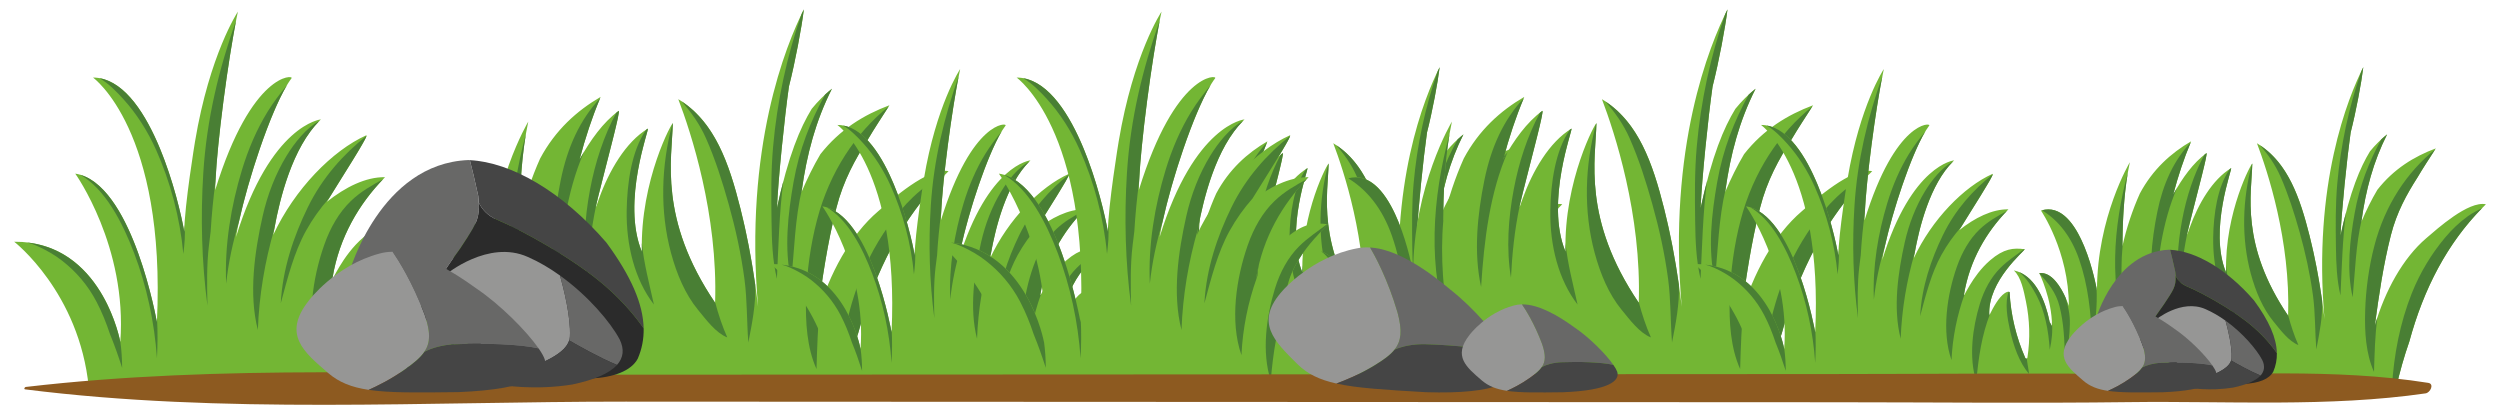 <svg width="98" height="16" viewBox="0 0 98 16" fill="none" xmlns="http://www.w3.org/2000/svg">
<path d="M34.424 8.281C33.343 9.204 32.514 10.717 32.043 12.333C32.233 10.921 32.435 9.524 32.789 8.137C33.061 7.075 33.518 6.253 34.02 5.466C34.289 5.011 34.581 4.572 34.867 4.125C33.861 4.503 32.92 5.076 32.16 6.044C31.887 6.504 31.643 7.004 31.422 7.523C31.61 6.116 31.964 4.755 32.613 3.478C32.327 3.703 32.059 3.974 31.819 4.267C31.368 5.007 30.905 6.084 30.457 8.16C30.506 7.001 30.756 4.582 30.927 3.389C31.174 2.421 31.425 1.085 31.511 0.369C30.805 1.772 29.169 5.78 29.717 12.021C29.563 10.718 29.34 9.424 29.024 8.171C28.567 6.349 27.994 4.731 26.589 3.888C27.08 5.175 28.146 8.401 28.032 11.868C25.805 8.58 26.343 6.211 26.374 4.84C26.377 4.719 25.087 7.064 25.161 9.869C24.345 7.902 25.485 4.988 25.392 5.044C24.528 5.565 23.871 6.7 23.478 7.795C23.449 7.874 23.414 7.974 23.377 8.082C23.37 8.092 23.361 8.1 23.354 8.109C23.637 6.885 24.367 4.261 24.248 4.348C23.635 4.801 23.146 5.489 22.718 6.254C22.944 5.399 23.216 4.573 23.545 3.798C22.609 4.344 21.769 5.098 21.173 6.214C20.839 6.958 20.558 7.787 20.366 8.652C20.371 7.49 20.439 6.001 20.709 4.767C20.709 4.767 19.189 7.306 19.189 10.7C19.189 10.7 18.449 6.422 16.597 7.002C16.597 7.002 17.887 8.879 17.887 11.418C17.887 11.418 17.363 9.79 16.52 9.899C16.52 9.899 17.108 11.087 17.108 12.357C17.108 12.357 17.07 12.276 16.998 12.155C16.771 11.033 16.27 9.982 15.366 9.778C15.36 9.776 15.353 9.777 15.346 9.777C15.682 10.087 15.801 10.717 15.902 11.204C16.078 12.06 16.105 12.934 15.971 13.804C15.961 13.866 15.892 13.872 15.87 13.821C15.458 12.878 15.2 11.851 15.145 10.774C15.094 10.744 15.022 10.755 14.918 10.827C14.647 11.013 14.402 11.457 14.206 11.852C14.118 10.246 15.866 8.857 15.84 8.79C15.322 8.719 14.877 8.763 14.25 9.299C13.381 10.044 12.998 11.118 13.036 10.886C13.302 9.274 14.106 7.942 15.093 6.946C14.34 6.931 13.53 7.341 12.815 7.91C13.315 7.082 14.519 5.232 14.354 5.306C13.033 5.9 11.551 7.407 10.713 9.204C10.923 7.935 11.433 5.769 12.58 4.68C12.58 4.68 10.613 4.872 9.252 9.289C9.52 7.629 10.638 4.111 11.429 3.066C11.53 2.934 9.87 2.808 8.435 7.451C8.46 5.856 8.975 2.063 9.326 0.455C9.326 0.455 8.216 2.127 7.645 5.546C7.645 5.544 7.229 8.064 7.223 9.084C7.025 7.924 5.854 3.045 3.646 3.04C3.646 3.04 6.513 5.087 6.151 12.631C6.151 12.631 5.187 7.148 2.95 6.806C2.95 6.806 4.996 9.664 4.716 13.404C4.716 13.404 4.006 9.449 0.557 9.476C0.557 9.476 3.11 11.455 3.48 15.188H33.031C33.201 14.458 33.4 13.748 33.639 13.066C34.315 10.58 35.443 8.405 37.184 6.71C36.372 6.544 34.932 7.848 34.424 8.281Z" fill="#73B634"/>
<path d="M15.145 10.773C15.132 10.766 15.118 10.761 15.102 10.759C14.917 11.273 15.049 12.015 15.159 12.509C15.326 13.268 15.592 14.028 16.046 14.565C16.023 14.323 15.966 14.089 15.94 13.847C15.916 13.86 15.884 13.854 15.87 13.82C15.458 12.878 15.2 11.851 15.145 10.773Z" fill="#497F34"/>
<path d="M3.146 6.851C4.123 7.409 4.799 8.713 5.257 9.92C5.747 11.21 6.054 12.615 6.153 14.048C6.179 13.528 6.186 13.008 6.156 12.492C6.154 12.539 6.153 12.583 6.151 12.631C6.151 12.631 5.243 7.47 3.146 6.851Z" fill="#497F34"/>
<path d="M3.789 11.839C3.998 12.24 4.169 12.664 4.313 13.102C4.489 13.529 4.644 13.972 4.788 14.421C4.786 14.072 4.764 13.724 4.716 13.382C4.715 13.389 4.715 13.397 4.715 13.404C4.715 13.404 4.074 9.846 1.062 9.505C1.205 9.545 1.346 9.591 1.484 9.655C1.811 9.806 2.133 9.984 2.43 10.216C2.966 10.633 3.437 11.163 3.789 11.839Z" fill="#497F34"/>
<path d="M4.841 3.892C5.348 4.451 5.786 5.131 6.12 5.879C6.672 7.115 7.057 8.524 7.187 9.956C7.231 9.576 7.274 9.197 7.232 8.815C7.227 8.912 7.224 9.004 7.223 9.084C7.034 7.97 5.945 3.427 3.902 3.065C4.255 3.267 4.593 3.618 4.841 3.892Z" fill="#497F34"/>
<path d="M7.969 6.786C7.86 8.518 7.905 10.27 8.132 11.982C8.116 11.189 8.097 10.395 8.192 9.61C8.214 9.43 8.236 9.25 8.258 9.071C8.298 8.419 8.36 7.77 8.446 7.124C8.52 5.505 8.936 2.421 9.258 0.789C8.582 2.708 8.103 4.659 7.969 6.786Z" fill="#497F34"/>
<path d="M10.492 4.375C10.067 5.065 9.734 5.841 9.484 6.664C9.06 8.066 8.797 9.604 8.866 11.118C8.954 10.283 9.134 9.465 9.37 8.677C9.729 7.035 10.566 4.477 11.246 3.343C10.978 3.666 10.721 4.005 10.492 4.375Z" fill="#497F34"/>
<path d="M12.523 4.739C12.018 4.998 11.541 5.603 11.233 6.108C10.81 6.801 10.486 7.622 10.296 8.472C9.985 9.858 9.741 11.518 10.108 12.934C10.157 11.569 10.383 10.252 10.752 8.978C10.979 7.714 11.481 5.781 12.523 4.739Z" fill="#497F34"/>
<path d="M15.018 7.024C14.579 7.262 14.136 7.511 13.754 7.88C13.29 8.327 12.944 8.927 12.706 9.61C12.258 10.886 11.991 12.589 12.458 13.921C12.506 12.87 12.718 11.845 13.057 10.894C13.037 10.926 13.031 10.927 13.037 10.886C13.295 9.315 14.066 8.011 15.018 7.024Z" fill="#497F34"/>
<path d="M13.767 11.325C13.435 12.412 13.243 13.798 13.607 14.918C13.699 13.823 13.86 12.748 14.243 11.777C14.23 11.802 14.218 11.827 14.205 11.851C14.117 10.245 15.865 8.857 15.839 8.79C15.831 8.789 15.823 8.788 15.815 8.787C15.446 9.07 15.056 9.319 14.716 9.658C14.283 10.091 13.968 10.666 13.767 11.325Z" fill="#497F34"/>
<path d="M15.576 9.845C15.912 10.095 16.2 10.569 16.387 10.921C16.777 11.655 16.947 12.558 17.002 13.445C17.097 13.028 17.146 12.579 17.102 12.152C17.105 12.22 17.108 12.288 17.108 12.357C17.108 12.357 17.07 12.276 16.999 12.155C16.789 11.123 16.348 10.154 15.576 9.845Z" fill="#497F34"/>
<path d="M18.357 9.246C18.776 10.445 18.915 11.736 18.954 13.039C19.118 12.237 19.209 11.412 19.169 10.592C19.04 9.937 18.287 6.546 16.645 6.991C17.413 7.462 17.996 8.212 18.357 9.246Z" fill="#497F34"/>
<path d="M20.63 12.998C20.385 11.578 20.239 10.07 20.374 8.618C20.372 8.63 20.369 8.641 20.366 8.652C20.37 7.636 20.423 6.369 20.617 5.241C19.939 7.758 19.725 10.56 20.63 12.998Z" fill="#497F34"/>
<path d="M21.98 7.066C21.709 8.409 21.553 9.892 21.852 11.249C21.969 9.407 22.195 7.552 22.895 5.95C22.835 6.05 22.776 6.151 22.719 6.254C22.94 5.417 23.206 4.61 23.526 3.849C22.741 4.682 22.242 5.768 21.98 7.066Z" fill="#497F34"/>
<path d="M23.023 10.886C23.069 9.941 23.167 9.008 23.357 8.108C23.356 8.108 23.355 8.109 23.355 8.109C23.364 8.07 23.373 8.03 23.383 7.987C23.424 7.803 23.469 7.62 23.518 7.438C23.847 6.121 24.349 4.275 24.249 4.348C24.218 4.371 24.189 4.397 24.159 4.421C23.671 5.32 23.33 6.368 23.13 7.43C22.919 8.554 22.834 9.749 23.023 10.886Z" fill="#497F34"/>
<path d="M25.633 11.937C25.457 11.135 25.242 10.343 25.16 9.525C25.159 9.639 25.159 9.753 25.162 9.869C24.346 7.902 25.485 4.988 25.393 5.044C25.372 5.057 25.351 5.071 25.33 5.084C24.756 5.912 24.583 7.175 24.566 8.249C24.543 9.62 24.885 10.967 25.633 11.937Z" fill="#497F34"/>
<path d="M26.374 4.84C26.374 4.832 26.368 4.836 26.359 4.846C25.92 6.486 25.857 8.262 26.305 9.921C26.529 10.749 26.86 11.532 27.356 12.138C27.684 12.537 28.062 13.052 28.509 13.227C28.312 12.785 28.16 12.32 28.032 11.842C28.032 11.851 28.032 11.859 28.032 11.868C25.805 8.58 26.343 6.211 26.374 4.84Z" fill="#497F34"/>
<path d="M27.679 5.43C28.038 6.242 28.317 7.121 28.564 8.001C28.832 8.956 29.049 9.94 29.183 10.943C29.293 11.769 29.271 12.599 29.335 13.426C29.48 12.685 29.634 11.925 29.605 11.162C29.46 10.15 29.271 9.147 29.024 8.171C28.582 6.413 28.031 4.847 26.73 3.981C27.095 4.408 27.424 4.852 27.679 5.43Z" fill="#497F34"/>
<path d="M30.244 8.665C30.254 9.43 30.279 10.201 30.455 10.93C30.516 9.647 30.544 8.361 30.709 7.094C30.624 7.418 30.539 7.771 30.456 8.16C30.506 7.001 30.755 4.582 30.926 3.389C31.173 2.421 31.424 1.085 31.511 0.369C31.483 0.423 31.454 0.483 31.424 0.544C30.849 2.182 30.461 3.979 30.305 5.758C30.22 6.728 30.23 7.692 30.244 8.665Z" fill="#497F34"/>
<path d="M34.021 5.466C34.281 5.027 34.562 4.602 34.839 4.17C33.548 5.209 32.522 6.73 32.028 8.62C31.773 9.595 31.628 10.637 31.598 11.667C31.57 12.623 31.631 13.63 32.007 14.467C32.034 13.623 32.049 12.769 32.166 11.944C32.123 12.073 32.082 12.203 32.044 12.333C32.234 10.921 32.436 9.524 32.79 8.137C33.062 7.075 33.519 6.253 34.021 5.466Z" fill="#497F34"/>
<path d="M36.351 7.263C35.966 7.538 35.609 7.878 35.286 8.265C34.672 9.001 34.143 9.859 33.757 10.825C33.215 12.185 32.923 13.673 32.836 15.188H33.032C33.202 14.458 33.401 13.748 33.64 13.066C34.293 10.663 35.371 8.55 37.016 6.881C36.791 7 36.564 7.112 36.351 7.263Z" fill="#497F34"/>
<path d="M31.019 11.015C31.133 9.809 31.166 8.561 31.436 7.42C31.628 6.049 31.98 4.724 32.612 3.479C32.52 3.551 32.43 3.63 32.341 3.711C31.766 4.755 31.333 5.859 31.107 7.138C30.888 8.38 30.729 9.768 31.019 11.015Z" fill="#497F34"/>
<path d="M16.52 9.899C16.52 9.899 16.525 9.91 16.533 9.929C16.919 10.346 17.291 10.783 17.453 11.429C17.65 12.206 17.689 13.012 17.696 13.823C17.87 13.342 17.916 12.791 17.933 12.264C17.947 11.819 17.849 11.433 17.737 11.039C17.525 10.566 17.097 9.824 16.52 9.899Z" fill="#497F34"/>
<path d="M12.063 8.132C11.517 9.25 11.073 10.549 11.006 11.888C11.272 10.909 11.522 9.903 11.99 9.056C12.251 8.584 12.555 8.161 12.89 7.784C13.382 6.981 14.335 5.505 14.367 5.324C13.464 6.047 12.637 6.956 12.063 8.132Z" fill="#497F34"/>
<path d="M33.832 4.841C33.377 5.162 32.969 5.443 32.56 5.863C32.205 6.227 31.919 6.838 31.722 7.355C31.707 7.395 31.743 7.406 31.758 7.374C32.28 6.261 33.016 5.562 33.837 4.864C33.846 4.857 33.844 4.832 33.832 4.841Z" fill="#73B634"/>
<path d="M35.023 7.98C34.29 8.579 33.698 9.133 33.196 10.088C32.679 11.066 32.397 12.046 32.291 13.23C32.288 13.264 32.324 13.244 32.326 13.221C32.479 12.022 32.811 10.949 33.399 10.001C33.894 9.201 34.404 8.615 35.029 7.994C35.037 7.987 35.033 7.972 35.023 7.98Z" fill="#73B634"/>
<path d="M29.97 6.717C29.972 6.702 29.955 6.708 29.953 6.718C29.654 8.011 29.636 9.388 29.821 10.707C29.829 10.759 29.881 10.71 29.88 10.672C29.823 9.368 29.772 8.009 29.97 6.717Z" fill="#73B634"/>
<path d="M27.068 4.68C27.063 4.67 27.05 4.683 27.053 4.693C27.631 6.344 27.894 8.034 28.203 9.789C28.207 9.815 28.234 9.792 28.231 9.772C28.035 7.943 27.77 6.306 27.068 4.68Z" fill="#73B634"/>
<path d="M25.508 8.853C25.53 7.952 25.748 7.112 25.894 6.239C25.897 6.224 25.879 6.231 25.877 6.24C25.636 7.125 25.392 7.941 25.37 8.889C25.346 9.85 25.493 10.839 25.706 11.755C25.711 11.776 25.737 11.75 25.734 11.733C25.579 10.789 25.484 9.821 25.508 8.853Z" fill="#73B634"/>
<path d="M24.761 5.711C23.966 6.857 23.391 8.125 23.361 9.716C23.36 9.767 23.411 9.738 23.414 9.702C23.569 8.167 24.049 6.927 24.768 5.719C24.774 5.711 24.767 5.702 24.761 5.711Z" fill="#73B634"/>
<path d="M23.364 5.569C23.121 6.098 22.837 6.553 22.625 7.119C22.433 7.631 22.337 8.2 22.274 8.761C22.268 8.82 22.329 8.783 22.336 8.744C22.455 8.063 22.628 7.418 22.865 6.791C23.022 6.375 23.227 5.987 23.377 5.572C23.381 5.56 23.368 5.56 23.364 5.569Z" fill="#73B634"/>
<path d="M22.376 4.893C21.296 5.985 20.674 7.488 20.6 9.284C20.598 9.317 20.632 9.297 20.635 9.274C20.845 7.538 21.409 6.119 22.385 4.908C22.392 4.899 22.385 4.883 22.376 4.893Z" fill="#73B634"/>
<path d="M19.856 7.436C19.486 8.516 19.293 9.631 19.44 10.822C19.444 10.859 19.481 10.822 19.481 10.797C19.478 9.654 19.602 8.521 19.873 7.438C19.877 7.421 19.861 7.425 19.856 7.436Z" fill="#73B634"/>
<path d="M17.523 8.291C17.518 8.278 17.502 8.295 17.507 8.306C17.838 9.239 17.968 10.227 18.117 11.229C18.123 11.268 18.162 11.232 18.161 11.203C18.105 10.193 17.91 9.17 17.523 8.291Z" fill="#73B634"/>
<path d="M14.099 7.284C13.399 7.589 12.852 8.003 12.363 8.719C11.904 9.392 11.61 10.345 11.492 11.22C11.488 11.254 11.525 11.24 11.53 11.217C11.89 9.404 12.819 8.083 14.101 7.302C14.109 7.298 14.11 7.28 14.099 7.284Z" fill="#73B634"/>
<path d="M11.453 5.495C10.903 6.162 10.408 6.72 10.038 7.597C9.61 8.613 9.299 9.708 9.194 10.864C9.19 10.909 9.237 10.882 9.241 10.851C9.405 9.722 9.757 8.676 10.159 7.66C10.497 6.806 10.967 6.194 11.461 5.504C11.467 5.496 11.46 5.488 11.453 5.495Z" fill="#73B634"/>
<path d="M10.244 4.062C9.211 5.199 8.64 6.992 8.496 8.711C8.492 8.757 8.539 8.729 8.543 8.699C8.798 7.022 9.296 5.297 10.247 4.067C10.25 4.064 10.247 4.058 10.244 4.062Z" fill="#73B634"/>
<path d="M4.836 4.246C4.828 4.237 4.816 4.256 4.821 4.265C6.117 6.469 6.374 9.189 6.537 11.872C6.539 11.9 6.572 11.879 6.572 11.857C6.574 9.266 6.38 6.127 4.836 4.246Z" fill="#73B634"/>
<path d="M3.879 8.15C3.876 8.145 3.869 8.154 3.872 8.158C4.258 8.837 4.516 9.869 4.652 10.682C4.821 11.688 4.973 12.666 5.044 13.694C5.046 13.735 5.092 13.702 5.093 13.673C5.17 11.917 4.818 9.499 3.879 8.15Z" fill="#73B634"/>
<path d="M1.807 10.393C1.799 10.385 1.786 10.403 1.793 10.413C2.605 11.441 3.218 12.792 3.525 14.217C3.532 14.25 3.566 14.22 3.563 14.195C3.388 12.646 2.791 11.292 1.807 10.393Z" fill="#73B634"/>
<path d="M58.903 9.337C57.986 10.119 57.283 11.4 56.884 12.77C57.045 11.573 57.216 10.39 57.517 9.214C57.747 8.315 58.134 7.619 58.559 6.952C58.786 6.566 59.035 6.195 59.278 5.816C58.425 6.135 57.627 6.621 56.984 7.441C56.752 7.831 56.545 8.255 56.358 8.695C56.518 7.501 56.818 6.349 57.367 5.268C57.126 5.458 56.898 5.687 56.695 5.935C56.312 6.563 55.92 7.475 55.54 9.234C55.583 8.252 55.794 6.203 55.938 5.192C56.148 4.373 56.361 3.24 56.434 2.634C55.835 3.822 54.449 7.218 54.913 12.505C54.783 11.401 54.594 10.305 54.328 9.243C53.939 7.7 53.454 6.33 52.264 5.614C52.679 6.705 53.583 9.438 53.486 12.375C51.599 9.59 52.055 7.583 52.082 6.421C52.084 6.319 50.991 8.305 51.054 10.682C50.362 9.016 51.328 6.547 51.25 6.594C50.517 7.035 49.962 7.998 49.628 8.925C49.603 8.993 49.574 9.077 49.542 9.169C49.536 9.177 49.529 9.184 49.523 9.192C49.763 8.154 50.381 5.931 50.281 6.005C49.76 6.388 49.347 6.971 48.984 7.62C49.175 6.895 49.406 6.196 49.685 5.539C48.891 6.002 48.181 6.64 47.675 7.586C47.392 8.216 47.154 8.919 46.992 9.652C46.996 8.667 47.054 7.405 47.282 6.36C47.282 6.36 45.994 8.511 45.994 11.387C45.994 11.387 45.367 7.762 43.798 8.253C43.798 8.253 44.891 9.844 44.891 11.995C44.891 11.995 44.447 10.616 43.734 10.708C43.734 10.708 44.231 11.715 44.231 12.79C44.231 12.79 44.199 12.722 44.138 12.62C43.946 11.669 43.522 10.779 42.755 10.605C42.75 10.604 42.744 10.605 42.739 10.605C43.023 10.867 43.124 11.401 43.209 11.813C43.359 12.539 43.381 13.28 43.268 14.016C43.26 14.069 43.202 14.075 43.183 14.031C42.834 13.232 42.614 12.363 42.569 11.449C42.525 11.424 42.464 11.433 42.376 11.494C42.147 11.652 41.939 12.028 41.773 12.363C41.698 11.001 43.179 9.826 43.157 9.769C42.718 9.709 42.341 9.745 41.809 10.2C41.073 10.831 40.749 11.741 40.782 11.544C41.007 10.178 41.689 9.05 42.523 8.206C41.887 8.193 41.2 8.541 40.594 9.023C41.017 8.321 42.038 6.755 41.898 6.817C40.779 7.321 39.523 8.598 38.813 10.12C38.99 9.044 39.423 7.21 40.395 6.286C40.395 6.286 38.728 6.449 37.576 10.191C37.802 8.785 38.749 5.805 39.419 4.92C39.505 4.808 38.1 4.701 36.884 8.635C36.905 7.283 37.341 4.07 37.638 2.707C37.638 2.707 36.698 4.124 36.215 7.021C36.214 7.019 35.862 9.154 35.856 10.018C35.688 9.035 34.697 4.902 32.826 4.898C32.826 4.898 35.255 6.632 34.949 13.023C34.949 13.023 34.132 8.378 32.237 8.088C32.237 8.088 33.97 10.51 33.732 13.678C33.732 13.678 33.131 10.328 30.209 10.35C30.209 10.35 32.371 12.027 32.685 15.19H57.721C57.866 14.571 58.034 13.97 58.237 13.392C58.809 11.286 59.765 9.442 61.241 8.007C60.552 7.865 59.333 8.97 58.903 9.337Z" fill="#73B634"/>
<path d="M42.568 11.448C42.557 11.442 42.545 11.438 42.532 11.436C42.374 11.871 42.486 12.5 42.579 12.919C42.721 13.561 42.946 14.205 43.331 14.66C43.312 14.455 43.263 14.257 43.242 14.052C43.221 14.063 43.194 14.057 43.182 14.03C42.833 13.231 42.614 12.361 42.568 11.448Z" fill="#497F34"/>
<path d="M32.402 8.125C33.23 8.598 33.803 9.703 34.191 10.726C34.606 11.818 34.866 13.009 34.95 14.223C34.972 13.782 34.978 13.342 34.952 12.904C34.95 12.944 34.95 12.982 34.948 13.021C34.948 13.021 34.179 8.65 32.402 8.125Z" fill="#497F34"/>
<path d="M32.949 12.351C33.125 12.69 33.271 13.049 33.393 13.421C33.541 13.782 33.673 14.157 33.794 14.538C33.793 14.242 33.774 13.948 33.734 13.658C33.733 13.664 33.733 13.671 33.733 13.677C33.733 13.677 33.19 10.663 30.639 10.373C30.758 10.407 30.879 10.447 30.995 10.501C31.272 10.629 31.545 10.78 31.797 10.976C32.25 11.329 32.65 11.778 32.949 12.351Z" fill="#497F34"/>
<path d="M33.839 5.617C34.268 6.091 34.639 6.668 34.922 7.302C35.39 8.348 35.716 9.542 35.827 10.755C35.864 10.433 35.9 10.113 35.864 9.788C35.859 9.871 35.858 9.948 35.857 10.016C35.696 9.072 34.774 5.223 33.043 4.917C33.342 5.088 33.629 5.385 33.839 5.617Z" fill="#497F34"/>
<path d="M36.487 8.07C36.395 9.537 36.433 11.021 36.626 12.472C36.611 11.8 36.596 11.127 36.676 10.463C36.695 10.31 36.714 10.158 36.734 10.005C36.767 9.453 36.819 8.903 36.892 8.357C36.954 6.985 37.307 4.371 37.58 2.989C37.007 4.615 36.601 6.268 36.487 8.07Z" fill="#497F34"/>
<path d="M38.627 6.027C38.267 6.612 37.984 7.269 37.773 7.967C37.414 9.154 37.191 10.458 37.25 11.741C37.323 11.032 37.476 10.339 37.676 9.672C37.98 8.28 38.689 6.113 39.265 5.152C39.038 5.427 38.821 5.714 38.627 6.027Z" fill="#497F34"/>
<path d="M40.347 6.335C39.919 6.554 39.514 7.067 39.253 7.496C38.895 8.082 38.621 8.777 38.459 9.497C38.196 10.672 37.99 12.08 38.3 13.278C38.343 12.122 38.534 11.005 38.846 9.927C39.038 8.856 39.464 7.219 40.347 6.335Z" fill="#497F34"/>
<path d="M42.461 8.271C42.089 8.473 41.713 8.684 41.39 8.996C40.996 9.375 40.704 9.884 40.501 10.462C40.122 11.543 39.896 12.986 40.292 14.115C40.333 13.224 40.512 12.356 40.8 11.55C40.783 11.576 40.777 11.578 40.783 11.543C41.002 10.212 41.654 9.108 42.461 8.271Z" fill="#497F34"/>
<path d="M41.401 11.916C41.12 12.837 40.959 14.011 41.266 14.959C41.344 14.031 41.481 13.12 41.806 12.298C41.794 12.319 41.784 12.341 41.773 12.361C41.698 11 43.179 9.824 43.157 9.768C43.151 9.767 43.144 9.766 43.137 9.765C42.824 10.004 42.494 10.215 42.206 10.503C41.84 10.87 41.572 11.357 41.401 11.916Z" fill="#497F34"/>
<path d="M42.932 10.662C43.217 10.874 43.461 11.275 43.619 11.573C43.95 12.194 44.094 12.96 44.141 13.711C44.221 13.358 44.263 12.978 44.225 12.616C44.228 12.674 44.23 12.731 44.23 12.789C44.23 12.789 44.198 12.721 44.137 12.619C43.96 11.743 43.586 10.923 42.932 10.662Z" fill="#497F34"/>
<path d="M45.289 10.154C45.644 11.17 45.762 12.264 45.795 13.368C45.933 12.689 46.01 11.988 45.976 11.294C45.867 10.74 45.229 7.866 43.838 8.243C44.489 8.643 44.983 9.278 45.289 10.154Z" fill="#497F34"/>
<path d="M47.216 13.333C47.008 12.13 46.885 10.851 46.999 9.623C46.997 9.632 46.994 9.641 46.993 9.651C46.996 8.79 47.041 7.717 47.205 6.761C46.63 8.893 46.449 11.268 47.216 13.333Z" fill="#497F34"/>
<path d="M48.358 8.307C48.128 9.445 47.996 10.701 48.248 11.851C48.348 10.29 48.54 8.719 49.133 7.362C49.081 7.446 49.032 7.532 48.983 7.619C49.17 6.91 49.396 6.226 49.667 5.582C49.002 6.287 48.58 7.207 48.358 8.307Z" fill="#497F34"/>
<path d="M49.241 11.543C49.28 10.743 49.363 9.952 49.524 9.189C49.523 9.19 49.523 9.19 49.522 9.191C49.53 9.157 49.538 9.123 49.547 9.088C49.581 8.931 49.619 8.776 49.66 8.622C49.939 7.506 50.364 5.942 50.28 6.004C50.254 6.023 50.229 6.045 50.203 6.066C49.79 6.827 49.502 7.716 49.332 8.615C49.154 9.568 49.081 10.58 49.241 11.543Z" fill="#497F34"/>
<path d="M51.452 12.433C51.303 11.754 51.121 11.083 51.052 10.391C51.051 10.487 51.051 10.583 51.053 10.681C50.361 9.015 51.327 6.546 51.249 6.593C51.231 6.604 51.213 6.617 51.196 6.628C50.71 7.329 50.563 8.399 50.548 9.309C50.529 10.47 50.818 11.612 51.452 12.433Z" fill="#497F34"/>
<path d="M52.083 6.42C52.083 6.414 52.078 6.417 52.07 6.426C51.697 7.816 51.645 9.32 52.024 10.726C52.214 11.428 52.494 12.091 52.914 12.604C53.191 12.942 53.512 13.378 53.891 13.526C53.724 13.152 53.595 12.758 53.487 12.353C53.487 12.36 53.487 12.368 53.487 12.375C51.599 9.589 52.056 7.582 52.083 6.42Z" fill="#497F34"/>
<path d="M53.188 6.921C53.492 7.61 53.729 8.354 53.937 9.099C54.165 9.909 54.349 10.742 54.462 11.592C54.556 12.291 54.537 12.995 54.592 13.694C54.715 13.067 54.844 12.424 54.819 11.777C54.697 10.92 54.537 10.07 54.328 9.242C53.953 7.753 53.486 6.426 52.385 5.693C52.692 6.054 52.972 6.431 53.188 6.921Z" fill="#497F34"/>
<path d="M55.361 9.662C55.37 10.309 55.392 10.963 55.54 11.581C55.592 10.493 55.616 9.404 55.756 8.331C55.684 8.605 55.613 8.905 55.541 9.234C55.583 8.252 55.795 6.203 55.939 5.192C56.149 4.373 56.361 3.24 56.435 2.634C56.411 2.68 56.387 2.73 56.361 2.782C55.874 4.169 55.545 5.692 55.413 7.199C55.341 8.021 55.35 8.837 55.361 9.662Z" fill="#497F34"/>
<path d="M58.56 6.951C58.78 6.579 59.018 6.22 59.253 5.854C58.159 6.734 57.289 8.022 56.871 9.624C56.655 10.45 56.533 11.332 56.507 12.205C56.483 13.015 56.535 13.868 56.854 14.578C56.877 13.863 56.889 13.139 56.989 12.44C56.952 12.549 56.917 12.659 56.884 12.77C57.046 11.573 57.217 10.39 57.518 9.214C57.747 8.315 58.135 7.619 58.56 6.951Z" fill="#497F34"/>
<path d="M60.533 8.474C60.207 8.707 59.904 8.995 59.63 9.323C59.11 9.947 58.662 10.673 58.335 11.492C57.876 12.644 57.628 13.905 57.555 15.188H57.721C57.865 14.57 58.033 13.968 58.236 13.391C58.79 11.354 59.703 9.565 61.096 8.151C60.906 8.251 60.713 8.346 60.533 8.474Z" fill="#497F34"/>
<path d="M56.018 11.653C56.114 10.63 56.143 9.573 56.372 8.607C56.535 7.445 56.832 6.323 57.368 5.268C57.289 5.329 57.214 5.396 57.138 5.465C56.651 6.348 56.285 7.284 56.093 8.368C55.907 9.42 55.772 10.596 56.018 11.653Z" fill="#497F34"/>
<path d="M43.734 10.707C43.734 10.707 43.739 10.717 43.746 10.732C44.073 11.086 44.387 11.456 44.526 12.004C44.692 12.661 44.725 13.345 44.731 14.032C44.878 13.624 44.917 13.158 44.931 12.711C44.943 12.333 44.86 12.007 44.765 11.673C44.586 11.272 44.224 10.644 43.734 10.707Z" fill="#497F34"/>
<path d="M39.958 9.21C39.495 10.158 39.119 11.257 39.062 12.392C39.287 11.563 39.499 10.711 39.895 9.994C40.117 9.593 40.374 9.234 40.658 8.916C41.075 8.235 41.883 6.985 41.91 6.831C41.144 7.444 40.444 8.214 39.958 9.21Z" fill="#497F34"/>
<path d="M58.401 6.422C58.017 6.693 57.67 6.933 57.324 7.288C57.023 7.596 56.78 8.114 56.614 8.553C56.602 8.586 56.632 8.596 56.644 8.568C57.087 7.626 57.71 7.033 58.406 6.442C58.414 6.435 58.412 6.414 58.401 6.422Z" fill="#73B634"/>
<path d="M59.41 9.081C58.789 9.588 58.288 10.059 57.862 10.867C57.425 11.696 57.185 12.526 57.096 13.529C57.094 13.558 57.124 13.541 57.126 13.522C57.256 12.505 57.537 11.597 58.034 10.793C58.453 10.116 58.886 9.62 59.415 9.094C59.421 9.087 59.418 9.074 59.41 9.081Z" fill="#73B634"/>
<path d="M55.128 8.011C55.13 7.999 55.115 8.004 55.114 8.012C54.86 9.107 54.846 10.274 55.002 11.391C55.008 11.436 55.053 11.394 55.052 11.363C55.003 10.257 54.96 9.106 55.128 8.011Z" fill="#73B634"/>
<path d="M52.669 6.285C52.665 6.276 52.654 6.288 52.657 6.296C53.146 7.695 53.37 9.127 53.63 10.614C53.634 10.636 53.657 10.616 53.655 10.6C53.489 9.05 53.264 7.662 52.669 6.285Z" fill="#73B634"/>
<path d="M51.348 9.821C51.366 9.058 51.551 8.346 51.676 7.606C51.677 7.593 51.663 7.599 51.661 7.607C51.457 8.357 51.25 9.047 51.231 9.851C51.211 10.665 51.336 11.504 51.516 12.28C51.52 12.296 51.542 12.275 51.54 12.261C51.409 11.461 51.327 10.64 51.348 9.821Z" fill="#73B634"/>
<path d="M50.715 7.159C50.042 8.13 49.555 9.204 49.529 10.553C49.529 10.595 49.571 10.571 49.574 10.54C49.705 9.24 50.112 8.19 50.721 7.166C50.726 7.159 50.72 7.152 50.715 7.159Z" fill="#73B634"/>
<path d="M49.531 7.038C49.325 7.486 49.085 7.873 48.905 8.352C48.742 8.787 48.661 9.268 48.608 9.743C48.602 9.794 48.654 9.763 48.66 9.729C48.761 9.151 48.907 8.605 49.108 8.074C49.241 7.722 49.415 7.393 49.542 7.041C49.546 7.031 49.535 7.031 49.531 7.038Z" fill="#73B634"/>
<path d="M48.695 6.466C47.78 7.39 47.253 8.664 47.19 10.185C47.189 10.214 47.217 10.198 47.219 10.178C47.398 8.706 47.875 7.505 48.703 6.479C48.709 6.47 48.702 6.457 48.695 6.466Z" fill="#73B634"/>
<path d="M46.559 8.621C46.244 9.535 46.081 10.48 46.206 11.489C46.211 11.52 46.242 11.489 46.242 11.468C46.239 10.499 46.343 9.538 46.572 8.622C46.576 8.607 46.562 8.611 46.559 8.621Z" fill="#73B634"/>
<path d="M44.583 9.344C44.578 9.334 44.566 9.348 44.569 9.357C44.85 10.148 44.96 10.985 45.086 11.834C45.091 11.867 45.125 11.836 45.123 11.812C45.075 10.957 44.911 10.089 44.583 9.344Z" fill="#73B634"/>
<path d="M41.682 8.492C41.088 8.751 40.625 9.101 40.211 9.708C39.821 10.278 39.573 11.085 39.473 11.827C39.469 11.855 39.5 11.844 39.504 11.824C39.809 10.288 40.596 9.169 41.683 8.507C41.689 8.503 41.691 8.488 41.682 8.492Z" fill="#73B634"/>
<path d="M39.439 6.976C38.974 7.54 38.554 8.014 38.241 8.757C37.878 9.617 37.615 10.546 37.526 11.524C37.522 11.562 37.562 11.54 37.566 11.514C37.704 10.557 38.003 9.67 38.343 8.81C38.629 8.086 39.028 7.568 39.446 6.983C39.451 6.976 39.445 6.97 39.439 6.976Z" fill="#73B634"/>
<path d="M38.416 5.762C37.541 6.726 37.057 8.244 36.936 9.7C36.932 9.739 36.972 9.716 36.975 9.69C37.191 8.269 37.612 6.809 38.419 5.766C38.421 5.763 38.419 5.759 38.416 5.762Z" fill="#73B634"/>
<path d="M33.836 5.918C33.829 5.909 33.819 5.926 33.824 5.934C34.921 7.801 35.138 10.105 35.277 12.379C35.278 12.403 35.306 12.384 35.306 12.366C35.309 10.171 35.143 7.512 33.836 5.918Z" fill="#73B634"/>
<path d="M33.022 9.225C33.019 9.221 33.014 9.229 33.016 9.232C33.343 9.807 33.562 10.682 33.678 11.37C33.82 12.223 33.948 13.052 34.009 13.922C34.012 13.957 34.051 13.928 34.051 13.905C34.116 12.416 33.818 10.368 33.022 9.225Z" fill="#73B634"/>
<path d="M31.27 11.126C31.263 11.118 31.251 11.134 31.258 11.142C31.946 12.013 32.465 13.158 32.725 14.366C32.731 14.393 32.76 14.368 32.758 14.346C32.608 13.035 32.104 11.888 31.27 11.126Z" fill="#73B634"/>
<path d="M70.631 8.281C69.55 9.204 68.721 10.717 68.25 12.333C68.44 10.921 68.642 9.524 68.996 8.137C69.268 7.075 69.725 6.253 70.227 5.466C70.495 5.011 70.787 4.572 71.074 4.125C70.068 4.503 69.126 5.076 68.367 6.044C68.094 6.504 67.849 7.004 67.628 7.523C67.817 6.116 68.171 4.755 68.82 3.478C68.534 3.703 68.265 3.974 68.026 4.267C67.575 5.007 67.112 6.084 66.664 8.16C66.713 7.001 66.962 4.582 67.133 3.389C67.381 2.421 67.631 1.085 67.718 0.369C67.012 1.772 65.376 5.78 65.923 12.021C65.77 10.718 65.547 9.424 65.231 8.171C64.773 6.349 64.201 4.731 62.796 3.888C63.286 5.175 64.353 8.401 64.239 11.868C62.011 8.58 62.549 6.211 62.58 4.84C62.583 4.719 61.293 7.064 61.368 9.869C60.552 7.902 61.691 4.988 61.599 5.044C60.735 5.565 60.078 6.7 59.684 7.795C59.656 7.874 59.621 7.974 59.583 8.082C59.576 8.092 59.567 8.1 59.56 8.109C59.843 6.885 60.573 4.261 60.455 4.348C59.841 4.801 59.353 5.489 58.924 6.254C59.15 5.399 59.423 4.573 59.752 3.798C58.815 4.344 57.976 5.098 57.379 6.214C57.046 6.958 56.764 7.787 56.573 8.652C56.578 7.49 56.646 6.001 56.915 4.767C56.915 4.767 55.396 7.306 55.396 10.7C55.396 10.7 54.655 6.422 52.803 7.002C52.803 7.002 54.093 8.879 54.093 11.418C54.093 11.418 53.57 9.79 52.727 9.899C52.727 9.899 53.314 11.087 53.314 12.357C53.314 12.357 53.277 12.276 53.205 12.155C52.977 11.033 52.477 9.982 51.573 9.778C51.566 9.776 51.56 9.777 51.553 9.777C51.888 10.087 52.007 10.717 52.108 11.204C52.285 12.06 52.311 12.934 52.177 13.804C52.168 13.866 52.099 13.872 52.077 13.821C51.665 12.878 51.407 11.851 51.352 10.774C51.3 10.744 51.229 10.755 51.124 10.827C50.854 11.013 50.608 11.457 50.413 11.852C50.325 10.246 52.072 8.857 52.047 8.79C51.529 8.719 51.084 8.763 50.456 9.299C49.588 10.044 49.205 11.118 49.243 10.886C49.508 9.274 50.313 7.942 51.299 6.946C50.547 6.931 49.737 7.341 49.021 7.91C49.521 7.082 50.725 5.232 50.561 5.306C49.24 5.9 47.757 7.407 46.919 9.204C47.13 7.935 47.64 5.769 48.787 4.68C48.787 4.68 46.819 4.872 45.458 9.289C45.726 7.629 46.844 4.111 47.635 3.066C47.736 2.934 46.077 2.808 44.642 7.451C44.667 5.856 45.182 2.063 45.533 0.455C45.533 0.455 44.423 2.127 43.852 5.546C43.851 5.544 43.436 8.064 43.429 9.084C43.231 7.924 42.06 3.045 39.852 3.04C39.852 3.04 42.72 5.087 42.357 12.631C42.357 12.631 41.394 7.148 39.157 6.806C39.157 6.806 41.203 9.664 40.923 13.404C40.923 13.404 40.213 9.449 36.764 9.476C36.764 9.476 39.316 11.455 39.687 15.188H69.238C69.408 14.458 69.606 13.748 69.846 13.066C70.522 10.58 71.65 8.405 73.391 6.71C72.579 6.544 71.139 7.848 70.631 8.281Z" fill="#73B634"/>
<path d="M51.353 10.773C51.339 10.766 51.325 10.761 51.309 10.759C51.124 11.273 51.256 12.015 51.366 12.509C51.533 13.268 51.799 14.028 52.253 14.565C52.23 14.323 52.172 14.089 52.147 13.847C52.123 13.86 52.091 13.854 52.078 13.82C51.665 12.878 51.407 11.851 51.353 10.773Z" fill="#497F34"/>
<path d="M39.353 6.851C40.33 7.409 41.006 8.713 41.464 9.92C41.954 11.21 42.261 12.615 42.359 14.048C42.385 13.528 42.394 13.008 42.362 12.492C42.361 12.539 42.359 12.583 42.357 12.631C42.357 12.631 41.45 7.47 39.353 6.851Z" fill="#497F34"/>
<path d="M39.996 11.839C40.205 12.24 40.376 12.664 40.52 13.102C40.696 13.529 40.851 13.972 40.995 14.421C40.993 14.072 40.971 13.724 40.923 13.382C40.922 13.389 40.922 13.397 40.922 13.404C40.922 13.404 40.281 9.846 37.27 9.505C37.412 9.545 37.553 9.591 37.692 9.655C38.018 9.806 38.34 9.984 38.637 10.216C39.173 10.633 39.644 11.163 39.996 11.839Z" fill="#497F34"/>
<path d="M41.048 3.892C41.555 4.451 41.993 5.131 42.327 5.879C42.879 7.115 43.264 8.524 43.395 9.956C43.438 9.576 43.481 9.197 43.439 8.815C43.435 8.912 43.431 9.004 43.431 9.084C43.241 7.97 42.152 3.427 40.109 3.065C40.462 3.267 40.8 3.618 41.048 3.892Z" fill="#497F34"/>
<path d="M44.176 6.786C44.067 8.518 44.111 10.27 44.339 11.982C44.323 11.189 44.304 10.395 44.399 9.61C44.421 9.43 44.443 9.25 44.465 9.071C44.505 8.419 44.567 7.77 44.653 7.124C44.727 5.505 45.143 2.421 45.465 0.789C44.789 2.708 44.31 4.659 44.176 6.786Z" fill="#497F34"/>
<path d="M46.699 4.375C46.274 5.065 45.941 5.841 45.691 6.664C45.267 8.066 45.004 9.604 45.074 11.118C45.161 10.283 45.34 9.465 45.577 8.677C45.935 7.035 46.772 4.477 47.453 3.343C47.185 3.666 46.928 4.005 46.699 4.375Z" fill="#497F34"/>
<path d="M48.73 4.739C48.226 4.998 47.748 5.603 47.44 6.108C47.017 6.801 46.693 7.622 46.503 8.472C46.192 9.858 45.948 11.518 46.315 12.934C46.364 11.569 46.591 10.252 46.959 8.978C47.186 7.714 47.688 5.781 48.73 4.739Z" fill="#497F34"/>
<path d="M51.226 7.024C50.786 7.262 50.343 7.511 49.961 7.88C49.497 8.327 49.151 8.927 48.912 9.61C48.465 10.886 48.198 12.589 48.665 13.921C48.713 12.87 48.925 11.845 49.265 10.894C49.244 10.926 49.238 10.927 49.244 10.886C49.503 9.315 50.273 8.011 51.226 7.024Z" fill="#497F34"/>
<path d="M49.974 11.325C49.642 12.412 49.45 13.798 49.814 14.918C49.906 13.823 50.067 12.748 50.45 11.777C50.437 11.802 50.425 11.827 50.412 11.851C50.324 10.245 52.072 8.857 52.047 8.79C52.038 8.789 52.031 8.788 52.022 8.787C51.653 9.07 51.263 9.319 50.923 9.658C50.49 10.091 50.175 10.666 49.974 11.325Z" fill="#497F34"/>
<path d="M51.783 9.845C52.12 10.095 52.408 10.569 52.594 10.921C52.984 11.655 53.155 12.558 53.209 13.445C53.305 13.028 53.354 12.579 53.31 12.152C53.313 12.22 53.315 12.288 53.315 12.357C53.315 12.357 53.278 12.276 53.206 12.155C52.997 11.123 52.556 10.154 51.783 9.845Z" fill="#497F34"/>
<path d="M54.564 9.246C54.983 10.445 55.122 11.736 55.162 13.039C55.325 12.237 55.415 11.412 55.376 10.592C55.247 9.937 54.494 6.546 52.852 6.991C53.62 7.462 54.203 8.212 54.564 9.246Z" fill="#497F34"/>
<path d="M56.837 12.998C56.592 11.578 56.446 10.07 56.581 8.618C56.578 8.63 56.575 8.641 56.573 8.652C56.578 7.636 56.63 6.369 56.824 5.241C56.146 7.758 55.932 10.56 56.837 12.998Z" fill="#497F34"/>
<path d="M58.187 7.066C57.916 8.409 57.76 9.892 58.059 11.249C58.176 9.407 58.403 7.552 59.103 5.95C59.042 6.05 58.983 6.151 58.926 6.254C59.147 5.417 59.413 4.61 59.733 3.849C58.948 4.682 58.45 5.768 58.187 7.066Z" fill="#497F34"/>
<path d="M59.23 10.886C59.276 9.941 59.374 9.008 59.564 8.108C59.563 8.108 59.562 8.109 59.562 8.109C59.571 8.07 59.58 8.03 59.59 7.987C59.631 7.803 59.676 7.62 59.724 7.438C60.054 6.121 60.556 4.275 60.456 4.348C60.425 4.371 60.396 4.397 60.366 4.421C59.878 5.32 59.537 6.368 59.338 7.43C59.126 8.554 59.04 9.749 59.23 10.886Z" fill="#497F34"/>
<path d="M61.84 11.937C61.664 11.135 61.449 10.343 61.367 9.525C61.366 9.639 61.366 9.753 61.369 9.869C60.553 7.902 61.692 4.988 61.6 5.044C61.578 5.057 61.557 5.071 61.537 5.084C60.964 5.912 60.79 7.175 60.773 8.249C60.75 9.62 61.092 10.967 61.84 11.937Z" fill="#497F34"/>
<path d="M62.581 4.84C62.582 4.832 62.576 4.836 62.567 4.846C62.127 6.486 62.064 8.262 62.513 9.921C62.737 10.749 63.067 11.532 63.563 12.138C63.891 12.537 64.269 13.052 64.716 13.227C64.519 12.785 64.367 12.32 64.24 11.842C64.239 11.851 64.239 11.859 64.239 11.868C62.012 8.58 62.55 6.211 62.581 4.84Z" fill="#497F34"/>
<path d="M63.886 5.43C64.245 6.242 64.525 7.121 64.771 8.001C65.04 8.956 65.257 9.94 65.391 10.943C65.5 11.769 65.479 12.599 65.543 13.426C65.688 12.685 65.841 11.925 65.812 11.162C65.668 10.15 65.478 9.147 65.232 8.171C64.79 6.413 64.238 4.847 62.938 3.981C63.302 4.408 63.632 4.852 63.886 5.43Z" fill="#497F34"/>
<path d="M66.45 8.665C66.461 9.43 66.486 10.201 66.662 10.93C66.723 9.647 66.751 8.361 66.916 7.094C66.831 7.418 66.747 7.771 66.663 8.16C66.712 7.001 66.962 4.582 67.133 3.389C67.38 2.421 67.631 1.085 67.717 0.369C67.69 0.423 67.661 0.483 67.631 0.544C67.056 2.182 66.668 3.979 66.512 5.758C66.427 6.728 66.437 7.692 66.45 8.665Z" fill="#497F34"/>
<path d="M70.228 5.466C70.487 5.027 70.769 4.602 71.046 4.17C69.755 5.209 68.729 6.73 68.235 8.62C67.979 9.595 67.835 10.637 67.805 11.667C67.776 12.623 67.838 13.63 68.214 14.467C68.241 13.623 68.256 12.769 68.373 11.944C68.33 12.073 68.289 12.203 68.251 12.333C68.441 10.921 68.643 9.524 68.997 8.137C69.269 7.075 69.726 6.253 70.228 5.466Z" fill="#497F34"/>
<path d="M72.558 7.263C72.173 7.538 71.816 7.878 71.493 8.265C70.879 9.001 70.351 9.859 69.964 10.825C69.422 12.185 69.13 13.673 69.043 15.188H69.24C69.409 14.458 69.608 13.748 69.847 13.066C70.501 10.663 71.579 8.55 73.223 6.881C72.999 7 72.771 7.112 72.558 7.263Z" fill="#497F34"/>
<path d="M67.226 11.015C67.34 9.809 67.373 8.561 67.643 7.42C67.835 6.049 68.187 4.724 68.819 3.479C68.727 3.551 68.637 3.63 68.548 3.711C67.973 4.755 67.54 5.859 67.314 7.138C67.095 8.38 66.936 9.768 67.226 11.015Z" fill="#497F34"/>
<path d="M52.727 9.899C52.727 9.899 52.732 9.91 52.74 9.929C53.127 10.346 53.498 10.783 53.661 11.429C53.857 12.206 53.896 13.012 53.903 13.823C54.077 13.342 54.123 12.791 54.14 12.264C54.154 11.819 54.056 11.433 53.944 11.039C53.732 10.566 53.304 9.824 52.727 9.899Z" fill="#497F34"/>
<path d="M48.27 8.132C47.724 9.25 47.28 10.549 47.213 11.888C47.479 10.909 47.729 9.903 48.197 9.056C48.458 8.584 48.762 8.161 49.097 7.784C49.589 6.981 50.542 5.505 50.574 5.324C49.671 6.047 48.843 6.956 48.27 8.132Z" fill="#497F34"/>
<path d="M70.039 4.841C69.585 5.162 69.176 5.443 68.767 5.863C68.412 6.227 68.126 6.838 67.929 7.355C67.915 7.395 67.95 7.406 67.965 7.374C68.487 6.261 69.223 5.562 70.044 4.864C70.053 4.857 70.051 4.832 70.039 4.841Z" fill="#73B634"/>
<path d="M71.233 7.98C70.499 8.579 69.908 9.133 69.404 10.088C68.888 11.066 68.606 12.046 68.5 13.23C68.497 13.264 68.532 13.244 68.536 13.221C68.688 12.022 69.021 10.949 69.607 10.001C70.103 9.201 70.613 8.615 71.238 7.994C71.246 7.987 71.242 7.972 71.233 7.98Z" fill="#73B634"/>
<path d="M66.177 6.717C66.179 6.702 66.162 6.708 66.159 6.718C65.861 8.011 65.843 9.388 66.028 10.707C66.035 10.759 66.088 10.71 66.087 10.672C66.029 9.368 65.979 8.009 66.177 6.717Z" fill="#73B634"/>
<path d="M63.275 4.68C63.27 4.67 63.257 4.683 63.26 4.693C63.838 6.344 64.102 8.034 64.41 9.789C64.414 9.815 64.441 9.792 64.438 9.772C64.243 7.943 63.977 6.306 63.275 4.68Z" fill="#73B634"/>
<path d="M61.714 8.853C61.736 7.952 61.955 7.112 62.101 6.239C62.104 6.224 62.086 6.231 62.084 6.24C61.844 7.125 61.599 7.941 61.577 8.889C61.553 9.85 61.7 10.839 61.913 11.755C61.918 11.776 61.944 11.75 61.941 11.733C61.787 10.789 61.691 9.821 61.714 8.853Z" fill="#73B634"/>
<path d="M60.97 5.711C60.175 6.857 59.6 8.125 59.57 9.716C59.569 9.767 59.62 9.738 59.623 9.702C59.778 8.167 60.258 6.927 60.977 5.719C60.982 5.711 60.976 5.702 60.97 5.711Z" fill="#73B634"/>
<path d="M59.572 5.569C59.33 6.098 59.046 6.553 58.834 7.119C58.641 7.631 58.546 8.2 58.483 8.761C58.477 8.82 58.538 8.783 58.545 8.744C58.664 8.063 58.837 7.418 59.074 6.791C59.231 6.375 59.436 5.987 59.586 5.572C59.59 5.56 59.577 5.56 59.572 5.569Z" fill="#73B634"/>
<path d="M58.583 4.893C57.503 5.985 56.882 7.488 56.807 9.284C56.805 9.317 56.839 9.297 56.842 9.274C57.053 7.538 57.616 6.119 58.593 4.908C58.6 4.899 58.593 4.883 58.583 4.893Z" fill="#73B634"/>
<path d="M56.063 7.436C55.693 8.516 55.5 9.631 55.647 10.822C55.652 10.859 55.689 10.822 55.689 10.797C55.685 9.654 55.809 8.521 56.08 7.438C56.084 7.421 56.067 7.425 56.063 7.436Z" fill="#73B634"/>
<path d="M53.73 8.291C53.725 8.278 53.709 8.295 53.714 8.306C54.046 9.239 54.175 10.227 54.324 11.229C54.33 11.268 54.369 11.232 54.368 11.203C54.312 10.193 54.117 9.17 53.73 8.291Z" fill="#73B634"/>
<path d="M50.306 7.284C49.605 7.589 49.06 8.003 48.57 8.719C48.111 9.392 47.817 10.345 47.7 11.22C47.695 11.254 47.733 11.24 47.737 11.217C48.097 9.404 49.026 8.083 50.308 7.302C50.316 7.298 50.317 7.28 50.306 7.284Z" fill="#73B634"/>
<path d="M47.66 5.495C47.11 6.162 46.615 6.72 46.245 7.597C45.816 8.613 45.505 9.708 45.401 10.864C45.397 10.909 45.444 10.882 45.448 10.851C45.612 9.722 45.964 8.676 46.366 7.66C46.704 6.806 47.175 6.194 47.668 5.504C47.674 5.496 47.667 5.488 47.66 5.495Z" fill="#73B634"/>
<path d="M46.451 4.062C45.418 5.199 44.847 6.992 44.703 8.711C44.699 8.757 44.746 8.729 44.75 8.699C45.006 7.022 45.502 5.297 46.454 4.067C46.457 4.064 46.454 4.058 46.451 4.062Z" fill="#73B634"/>
<path d="M41.043 4.246C41.035 4.237 41.023 4.256 41.029 4.265C42.324 6.469 42.581 9.189 42.743 11.872C42.745 11.9 42.78 11.879 42.78 11.857C42.781 9.266 42.587 6.127 41.043 4.246Z" fill="#73B634"/>
<path d="M40.086 8.15C40.083 8.145 40.076 8.154 40.079 8.158C40.465 8.837 40.723 9.869 40.859 10.682C41.028 11.688 41.18 12.666 41.251 13.694C41.254 13.735 41.3 13.702 41.301 13.673C41.377 11.917 41.026 9.499 40.086 8.15Z" fill="#73B634"/>
<path d="M38.015 10.393C38.006 10.385 37.993 10.403 38 10.413C38.812 11.441 39.425 12.792 39.732 14.217C39.739 14.25 39.773 14.22 39.77 14.195C39.595 12.646 38.998 11.292 38.015 10.393Z" fill="#73B634"/>
<path d="M95.11 9.337C94.194 10.119 93.491 11.4 93.092 12.77C93.253 11.573 93.424 10.39 93.724 9.214C93.954 8.315 94.342 7.619 94.767 6.952C94.994 6.566 95.242 6.195 95.485 5.816C94.632 6.135 93.835 6.621 93.192 7.441C92.96 7.831 92.752 8.255 92.566 8.695C92.725 7.501 93.025 6.349 93.575 5.268C93.333 5.458 93.105 5.687 92.902 5.935C92.52 6.563 92.127 7.475 91.748 9.234C91.79 8.252 92.001 6.203 92.146 5.192C92.356 4.373 92.569 3.24 92.641 2.634C92.043 3.822 90.657 7.218 91.121 12.505C90.991 11.401 90.802 10.305 90.535 9.243C90.147 7.7 89.661 6.33 88.472 5.614C88.887 6.705 89.791 9.438 89.694 12.375C87.807 9.59 88.263 7.583 88.29 6.421C88.291 6.319 87.199 8.305 87.262 10.682C86.57 9.016 87.535 6.547 87.457 6.594C86.725 7.035 86.169 7.998 85.835 8.925C85.811 8.993 85.781 9.077 85.75 9.169C85.743 9.177 85.737 9.184 85.731 9.192C85.97 8.154 86.589 5.931 86.489 6.005C85.968 6.388 85.555 6.971 85.192 7.62C85.383 6.895 85.614 6.196 85.893 5.539C85.099 6.002 84.388 6.64 83.882 7.586C83.6 8.216 83.361 8.919 83.199 9.652C83.203 8.667 83.261 7.405 83.49 6.36C83.49 6.36 82.202 8.511 82.202 11.387C82.202 11.387 81.575 7.762 80.005 8.253C80.005 8.253 81.099 9.844 81.099 11.995C81.099 11.995 80.655 10.616 79.941 10.708C79.941 10.708 80.439 11.715 80.439 12.79C80.439 12.79 80.406 12.722 80.346 12.62C80.153 11.669 79.729 10.779 78.963 10.605C78.957 10.604 78.951 10.605 78.946 10.605C79.23 10.867 79.331 11.401 79.416 11.813C79.566 12.539 79.588 13.28 79.475 14.016C79.467 14.069 79.409 14.075 79.39 14.031C79.041 13.232 78.822 12.363 78.776 11.449C78.732 11.424 78.671 11.433 78.583 11.494C78.353 11.652 78.146 12.028 77.98 12.363C77.906 11.001 79.386 9.826 79.365 9.769C78.926 9.709 78.548 9.745 78.017 10.2C77.281 10.831 76.956 11.741 76.989 11.544C77.214 10.178 77.896 9.05 78.731 8.206C78.094 8.193 77.407 8.541 76.802 9.023C77.224 8.321 78.245 6.755 78.105 6.817C76.986 7.321 75.73 8.598 75.02 10.12C75.198 9.044 75.63 7.21 76.603 6.286C76.603 6.286 74.936 6.449 73.783 10.191C74.01 8.785 74.957 5.805 75.627 4.92C75.713 4.808 74.307 4.701 73.091 8.635C73.112 7.283 73.548 4.07 73.846 2.707C73.846 2.707 72.906 4.124 72.422 7.021C72.421 7.019 72.069 9.154 72.064 10.018C71.896 9.035 70.904 4.902 69.033 4.898C69.033 4.898 71.463 6.632 71.156 13.023C71.156 13.023 70.339 8.378 68.444 8.088C68.444 8.088 70.177 10.51 69.94 13.678C69.94 13.678 69.338 10.328 66.416 10.35C66.416 10.35 68.579 12.027 68.893 15.19H93.929C94.073 14.571 94.242 13.97 94.444 13.392C95.017 11.286 95.972 9.442 97.448 8.007C96.76 7.865 95.54 8.97 95.11 9.337Z" fill="#73B634"/>
<path d="M78.775 11.448C78.764 11.442 78.752 11.438 78.739 11.436C78.581 11.871 78.693 12.5 78.786 12.919C78.928 13.561 79.153 14.205 79.538 14.66C79.519 14.455 79.47 14.257 79.449 14.052C79.428 14.063 79.402 14.057 79.39 14.03C79.04 13.231 78.821 12.361 78.775 11.448Z" fill="#497F34"/>
<path d="M68.609 8.125C69.436 8.598 70.01 9.703 70.398 10.726C70.812 11.818 71.073 13.009 71.156 14.223C71.178 13.782 71.185 13.342 71.159 12.904C71.157 12.944 71.156 12.982 71.155 13.021C71.155 13.021 70.386 8.65 68.609 8.125Z" fill="#497F34"/>
<path d="M69.156 12.351C69.333 12.69 69.478 13.049 69.6 13.421C69.749 13.782 69.88 14.157 70.002 14.538C70.001 14.242 69.981 13.948 69.942 13.658C69.941 13.664 69.941 13.671 69.941 13.677C69.941 13.677 69.398 10.663 66.846 10.373C66.966 10.407 67.086 10.447 67.203 10.501C67.48 10.629 67.752 10.78 68.004 10.976C68.458 11.329 68.857 11.778 69.156 12.351Z" fill="#497F34"/>
<path d="M70.046 5.617C70.475 6.091 70.846 6.668 71.129 7.302C71.597 8.348 71.923 9.542 72.034 10.755C72.07 10.433 72.107 10.113 72.072 9.788C72.067 9.871 72.064 9.948 72.064 10.016C71.903 9.072 70.981 5.223 69.25 4.917C69.549 5.088 69.836 5.385 70.046 5.617Z" fill="#497F34"/>
<path d="M72.695 8.07C72.602 9.537 72.64 11.021 72.833 12.472C72.819 11.8 72.804 11.127 72.884 10.463C72.902 10.31 72.921 10.158 72.941 10.005C72.974 9.453 73.026 8.903 73.1 8.357C73.162 6.985 73.514 4.371 73.787 2.989C73.215 4.615 72.809 6.268 72.695 8.07Z" fill="#497F34"/>
<path d="M74.834 6.027C74.474 6.612 74.192 7.269 73.98 7.967C73.621 9.154 73.398 10.458 73.457 11.741C73.531 11.032 73.683 10.339 73.883 9.672C74.188 8.28 74.896 6.113 75.472 5.152C75.246 5.427 75.028 5.714 74.834 6.027Z" fill="#497F34"/>
<path d="M76.554 6.335C76.127 6.554 75.722 7.067 75.46 7.496C75.102 8.082 74.829 8.777 74.667 9.497C74.404 10.672 74.197 12.08 74.507 13.278C74.55 12.122 74.741 11.005 75.053 9.927C75.245 8.856 75.671 7.219 76.554 6.335Z" fill="#497F34"/>
<path d="M78.668 8.271C78.296 8.473 77.92 8.684 77.596 8.996C77.203 9.375 76.911 9.884 76.708 10.462C76.329 11.543 76.103 12.986 76.499 14.115C76.539 13.224 76.718 12.356 77.007 11.55C76.989 11.576 76.983 11.578 76.989 11.543C77.208 10.212 77.862 9.108 78.668 8.271Z" fill="#497F34"/>
<path d="M77.609 11.916C77.327 12.837 77.166 14.011 77.473 14.959C77.551 14.031 77.688 13.12 78.013 12.298C78.002 12.319 77.991 12.341 77.98 12.361C77.906 11 79.386 9.824 79.365 9.768C79.358 9.767 79.351 9.766 79.345 9.765C79.032 10.004 78.701 10.215 78.413 10.503C78.047 10.87 77.779 11.357 77.609 11.916Z" fill="#497F34"/>
<path d="M79.141 10.662C79.426 10.874 79.67 11.275 79.828 11.573C80.159 12.194 80.303 12.96 80.35 13.711C80.43 13.358 80.472 12.978 80.434 12.616C80.437 12.674 80.439 12.731 80.439 12.789C80.439 12.789 80.407 12.721 80.346 12.619C80.169 11.743 79.795 10.923 79.141 10.662Z" fill="#497F34"/>
<path d="M81.498 10.154C81.853 11.17 81.971 12.264 82.004 13.368C82.142 12.689 82.219 11.988 82.185 11.294C82.076 10.74 81.439 7.866 80.047 8.243C80.698 8.643 81.192 9.278 81.498 10.154Z" fill="#497F34"/>
<path d="M83.422 13.333C83.215 12.13 83.092 10.851 83.206 9.623C83.204 9.632 83.201 9.641 83.2 9.651C83.203 8.79 83.247 7.717 83.412 6.761C82.837 8.893 82.656 11.268 83.422 13.333Z" fill="#497F34"/>
<path d="M84.567 8.307C84.337 9.445 84.205 10.701 84.458 11.851C84.557 10.29 84.749 8.719 85.342 7.362C85.291 7.446 85.241 7.532 85.192 7.619C85.379 6.91 85.605 6.226 85.876 5.582C85.211 6.287 84.789 7.207 84.567 8.307Z" fill="#497F34"/>
<path d="M85.45 11.543C85.489 10.743 85.572 9.952 85.733 9.189C85.732 9.19 85.731 9.19 85.731 9.191C85.739 9.157 85.747 9.123 85.755 9.088C85.79 8.931 85.828 8.776 85.869 8.622C86.148 7.506 86.573 5.942 86.49 6.004C86.463 6.023 86.438 6.045 86.412 6.066C85.999 6.827 85.71 7.716 85.541 8.615C85.362 9.568 85.29 10.58 85.45 11.543Z" fill="#497F34"/>
<path d="M87.661 12.433C87.513 11.754 87.33 11.083 87.261 10.391C87.26 10.487 87.26 10.583 87.262 10.681C86.571 9.015 87.536 6.546 87.458 6.593C87.44 6.604 87.422 6.617 87.405 6.628C86.919 7.329 86.772 8.399 86.757 9.309C86.738 10.47 87.027 11.612 87.661 12.433Z" fill="#497F34"/>
<path d="M88.29 6.42C88.29 6.414 88.284 6.417 88.277 6.426C87.904 7.816 87.852 9.32 88.231 10.726C88.421 11.428 88.701 12.091 89.121 12.604C89.398 12.942 89.719 13.378 90.097 13.526C89.931 13.152 89.802 12.758 89.694 12.353C89.694 12.36 89.694 12.368 89.694 12.375C87.807 9.589 88.263 7.582 88.29 6.42Z" fill="#497F34"/>
<path d="M89.395 6.921C89.698 7.61 89.936 8.354 90.145 9.099C90.372 9.909 90.556 10.742 90.67 11.592C90.763 12.291 90.744 12.995 90.799 13.694C90.922 13.067 91.052 12.424 91.027 11.777C90.904 10.92 90.743 10.07 90.535 9.242C90.16 7.753 89.694 6.426 88.592 5.693C88.9 6.054 89.179 6.431 89.395 6.921Z" fill="#497F34"/>
<path d="M91.568 9.662C91.577 10.309 91.599 10.963 91.747 11.581C91.799 10.493 91.823 9.404 91.962 8.331C91.891 8.605 91.819 8.905 91.748 9.234C91.79 8.252 92.002 6.203 92.146 5.192C92.356 4.373 92.569 3.24 92.642 2.634C92.618 2.68 92.594 2.73 92.569 2.782C92.081 4.169 91.753 5.692 91.621 7.199C91.548 8.021 91.557 8.837 91.568 9.662Z" fill="#497F34"/>
<path d="M94.767 6.951C94.987 6.579 95.225 6.22 95.46 5.854C94.366 6.734 93.496 8.022 93.078 9.624C92.862 10.45 92.74 11.332 92.714 12.205C92.69 13.015 92.742 13.868 93.061 14.578C93.084 13.863 93.097 13.139 93.196 12.44C93.159 12.549 93.124 12.659 93.092 12.77C93.253 11.573 93.424 10.39 93.724 9.214C93.954 8.315 94.341 7.619 94.767 6.951Z" fill="#497F34"/>
<path d="M96.742 8.474C96.415 8.707 96.113 8.995 95.839 9.323C95.319 9.947 94.871 10.673 94.544 11.492C94.085 12.644 93.837 13.905 93.764 15.188H93.93C94.074 14.57 94.242 13.968 94.445 13.391C94.998 11.354 95.912 9.565 97.305 8.151C97.115 8.251 96.923 8.346 96.742 8.474Z" fill="#497F34"/>
<path d="M92.225 11.653C92.322 10.63 92.35 9.573 92.579 8.607C92.741 7.445 93.039 6.323 93.575 5.268C93.497 5.329 93.421 5.396 93.346 5.465C92.859 6.348 92.492 7.284 92.3 8.368C92.114 9.42 91.98 10.596 92.225 11.653Z" fill="#497F34"/>
<path d="M79.941 10.707C79.941 10.707 79.946 10.717 79.953 10.732C80.28 11.086 80.594 11.456 80.733 12.004C80.899 12.661 80.932 13.345 80.938 14.032C81.086 13.624 81.125 13.158 81.139 12.711C81.151 12.333 81.068 12.007 80.973 11.673C80.793 11.272 80.431 10.644 79.941 10.707Z" fill="#497F34"/>
<path d="M76.165 9.21C75.702 10.158 75.326 11.257 75.269 12.392C75.493 11.563 75.706 10.711 76.103 9.994C76.325 9.593 76.581 9.234 76.865 8.916C77.282 8.235 78.09 6.985 78.117 6.831C77.351 7.444 76.65 8.214 76.165 9.21Z" fill="#497F34"/>
<path d="M94.608 6.422C94.223 6.693 93.877 6.933 93.53 7.288C93.231 7.596 92.988 8.114 92.821 8.553C92.809 8.586 92.839 8.596 92.851 8.568C93.294 7.626 93.917 7.033 94.613 6.442C94.621 6.435 94.619 6.414 94.608 6.422Z" fill="#73B634"/>
<path d="M95.618 9.081C94.996 9.588 94.495 10.059 94.069 10.867C93.632 11.696 93.393 12.526 93.303 13.529C93.301 13.558 93.33 13.541 93.333 13.522C93.462 12.505 93.743 11.597 94.241 10.793C94.66 10.116 95.093 9.62 95.622 9.094C95.629 9.087 95.626 9.074 95.618 9.081Z" fill="#73B634"/>
<path d="M91.335 8.011C91.336 7.999 91.322 8.004 91.32 8.012C91.067 9.107 91.053 10.274 91.209 11.391C91.215 11.436 91.26 11.394 91.259 11.363C91.21 10.257 91.167 9.106 91.335 8.011Z" fill="#73B634"/>
<path d="M88.875 6.285C88.871 6.276 88.861 6.288 88.864 6.296C89.353 7.695 89.577 9.127 89.837 10.614C89.841 10.636 89.864 10.616 89.862 10.6C89.696 9.05 89.471 7.662 88.875 6.285Z" fill="#73B634"/>
<path d="M87.555 9.821C87.573 9.058 87.758 8.346 87.882 7.606C87.885 7.593 87.87 7.599 87.867 7.607C87.664 8.357 87.457 9.047 87.438 9.851C87.418 10.665 87.543 11.504 87.723 12.28C87.727 12.296 87.749 12.275 87.747 12.261C87.616 11.461 87.535 10.64 87.555 9.821Z" fill="#73B634"/>
<path d="M86.924 7.159C86.251 8.13 85.763 9.204 85.738 10.553C85.737 10.595 85.78 10.571 85.783 10.54C85.914 9.24 86.32 8.19 86.93 7.166C86.935 7.159 86.928 7.152 86.924 7.159Z" fill="#73B634"/>
<path d="M85.738 7.038C85.532 7.486 85.292 7.873 85.112 8.352C84.95 8.787 84.868 9.268 84.815 9.743C84.81 9.794 84.862 9.763 84.867 9.729C84.968 9.151 85.115 8.605 85.316 8.074C85.449 7.722 85.623 7.393 85.749 7.041C85.753 7.031 85.742 7.031 85.738 7.038Z" fill="#73B634"/>
<path d="M84.902 6.466C83.986 7.39 83.46 8.664 83.397 10.185C83.395 10.214 83.424 10.198 83.426 10.178C83.605 8.706 84.082 7.505 84.909 6.479C84.915 6.47 84.909 6.457 84.902 6.466Z" fill="#73B634"/>
<path d="M82.768 8.621C82.453 9.535 82.29 10.48 82.415 11.489C82.419 11.52 82.45 11.489 82.45 11.468C82.447 10.499 82.552 9.538 82.781 8.622C82.785 8.607 82.771 8.611 82.768 8.621Z" fill="#73B634"/>
<path d="M80.79 9.344C80.785 9.334 80.773 9.348 80.776 9.357C81.057 10.148 81.167 10.985 81.293 11.834C81.298 11.867 81.332 11.836 81.33 11.812C81.283 10.957 81.118 10.089 80.79 9.344Z" fill="#73B634"/>
<path d="M77.891 8.492C77.297 8.751 76.834 9.101 76.419 9.708C76.031 10.278 75.781 11.085 75.682 11.827C75.678 11.855 75.709 11.844 75.713 11.824C76.019 10.288 76.805 9.169 77.892 8.507C77.898 8.503 77.9 8.488 77.891 8.492Z" fill="#73B634"/>
<path d="M75.646 6.976C75.18 7.54 74.761 8.014 74.448 8.757C74.085 9.617 73.822 10.546 73.733 11.524C73.729 11.562 73.768 11.54 73.773 11.514C73.911 10.557 74.21 9.67 74.55 8.81C74.837 8.086 75.235 7.568 75.653 6.983C75.658 6.976 75.652 6.97 75.646 6.976Z" fill="#73B634"/>
<path d="M74.624 5.762C73.749 6.726 73.265 8.244 73.143 9.7C73.139 9.739 73.179 9.716 73.182 9.69C73.399 8.269 73.82 6.809 74.626 5.766C74.628 5.763 74.626 5.759 74.624 5.762Z" fill="#73B634"/>
<path d="M70.043 5.918C70.036 5.909 70.025 5.926 70.031 5.934C71.128 7.801 71.346 10.105 71.484 12.379C71.485 12.403 71.514 12.384 71.514 12.366C71.516 10.171 71.35 7.512 70.043 5.918Z" fill="#73B634"/>
<path d="M69.231 9.225C69.228 9.221 69.223 9.229 69.225 9.232C69.552 9.807 69.771 10.682 69.887 11.37C70.029 12.223 70.158 13.052 70.218 13.922C70.221 13.957 70.259 13.928 70.26 13.905C70.325 12.416 70.027 10.368 69.231 9.225Z" fill="#73B634"/>
<path d="M67.477 11.126C67.47 11.118 67.459 11.134 67.465 11.142C68.153 12.013 68.672 13.158 68.932 14.366C68.938 14.393 68.967 14.368 68.965 14.346C68.816 13.035 68.311 11.888 67.477 11.126Z" fill="#73B634"/>
<path d="M95.186 15.008C91.523 14.424 87.587 14.716 83.884 14.668C79.832 14.616 75.776 14.662 71.723 14.663C63.819 14.668 55.916 14.672 48.013 14.676C40.11 14.68 32.207 14.684 24.304 14.688C16.568 14.691 8.7 14.271 1.007 15.169C0.966 15.175 0.926 15.256 0.984 15.263C8.732 16.241 16.728 15.74 24.528 15.744C32.428 15.748 40.328 15.752 48.228 15.756C56.128 15.76 64.028 15.764 71.929 15.768C75.781 15.77 79.635 15.812 83.486 15.763C87.305 15.714 91.3 15.97 95.085 15.42C95.264 15.394 95.439 15.049 95.186 15.008Z" fill="#8D5A20"/>
<path d="M18.749 7.688C18.632 7.136 18.5 6.599 18.418 6.277C18.398 6.276 18.378 6.275 18.359 6.274C14.899 6.414 13.699 10.655 13.699 10.655C13.699 10.655 14.881 11.448 16.32 12.315C16.767 11.614 17.514 10.459 18.043 9.734C18.675 8.767 18.842 8.599 18.749 7.688Z" fill="#686867"/>
<path d="M19.493 8.618C20.386 8.99 22.451 10.106 23.716 11.204C24.469 11.857 24.959 12.478 25.231 12.873C25.212 11.919 24.741 10.83 23.772 9.511C22.036 7.499 20.027 6.359 18.418 6.278C18.5 6.599 18.632 7.136 18.749 7.688C18.759 7.782 18.765 7.867 18.77 7.946C18.889 8.193 19.105 8.457 19.493 8.618Z" fill="#454545"/>
<path d="M23.716 11.204C22.451 10.106 20.387 8.99 19.493 8.618C19.105 8.456 18.889 8.193 18.77 7.946C18.803 8.642 18.61 8.866 18.043 9.734C17.514 10.459 16.767 11.615 16.32 12.315C17.553 13.058 18.975 13.856 20.005 14.255C22.237 15.12 24.498 15.008 25 14.06C25.162 13.685 25.24 13.291 25.231 12.872C24.959 12.478 24.469 11.857 23.716 11.204Z" fill="#2B2B2B"/>
<path d="M22.34 13.194C22.381 12.437 22.096 11.31 21.952 10.801C21.554 10.515 21.127 10.261 20.683 10.069C19.139 9.381 17.484 10.757 17.484 10.757L19.526 14.825C21.12 14.334 22.305 13.883 22.34 13.194Z" fill="#969695"/>
<path d="M24.291 13.306C23.936 12.636 23.057 11.594 21.951 10.801C22.095 11.31 22.38 12.437 22.339 13.194C22.336 13.245 22.326 13.295 22.311 13.344C22.657 13.545 23.501 14.024 24.186 14.306C24.439 14.024 24.48 13.691 24.291 13.306Z" fill="#686867"/>
<path d="M22.311 13.344C22.125 13.95 21.001 14.37 19.525 14.825L19.66 15.091C19.66 15.091 20.925 15.315 22.432 15.073C23.296 14.892 23.888 14.636 24.186 14.306C23.501 14.024 22.656 13.545 22.311 13.344Z" fill="#454545"/>
<path d="M16.646 12.339C16.17 11.059 15.599 10.172 15.39 9.869C15.214 9.871 15.043 9.893 14.879 9.939C13.131 10.404 12.107 11.781 12.107 11.781C11.048 13.12 11.922 13.808 12.87 14.627C13.289 14.987 13.776 15.181 14.45 15.282C14.768 15.142 15.335 14.867 15.902 14.46C16.758 13.846 17.037 13.474 16.646 12.339Z" fill="#969695"/>
<path d="M21.113 13.656C20.641 12.978 19.608 11.936 18.656 11.296C17.728 10.624 16.47 9.857 15.391 9.868C15.6 10.171 16.171 11.058 16.647 12.338C16.885 13.03 16.874 13.438 16.636 13.79C16.93 13.642 17.329 13.515 17.855 13.494C18.993 13.448 20.369 13.487 21.113 13.656Z" fill="#686867"/>
<path d="M21.113 13.656C20.369 13.487 18.993 13.448 17.855 13.494C17.329 13.515 16.93 13.643 16.636 13.79C16.484 14.016 16.238 14.22 15.903 14.46C15.336 14.867 14.769 15.142 14.451 15.282C15.273 15.406 16.373 15.391 17.968 15.371C20.833 15.259 21.539 14.645 21.353 14.087C21.316 13.975 21.232 13.827 21.113 13.656Z" fill="#454545"/>
<path d="M85.272 10.657C85.2 10.318 85.118 9.987 85.069 9.79C85.056 9.79 85.044 9.789 85.032 9.788C82.907 9.874 82.17 12.479 82.17 12.479C82.17 12.479 82.896 12.967 83.78 13.499C84.054 13.069 84.513 12.359 84.838 11.914C85.227 11.319 85.329 11.217 85.272 10.657Z" fill="#686867"/>
<path d="M85.729 11.228C86.277 11.457 87.546 12.142 88.322 12.816C88.785 13.217 89.086 13.599 89.253 13.841C89.241 13.255 88.953 12.586 88.357 11.777C87.29 10.54 86.057 9.84 85.068 9.791C85.118 9.988 85.199 10.318 85.271 10.657C85.277 10.714 85.281 10.766 85.284 10.815C85.358 10.966 85.49 11.128 85.729 11.228Z" fill="#454545"/>
<path d="M88.322 12.816C87.546 12.142 86.277 11.457 85.728 11.228C85.49 11.128 85.358 10.967 85.284 10.815C85.305 11.242 85.186 11.38 84.837 11.914C84.513 12.359 84.053 13.069 83.779 13.499C84.536 13.955 85.41 14.445 86.043 14.691C87.414 15.222 88.803 15.153 89.112 14.57C89.21 14.34 89.259 14.099 89.253 13.842C89.085 13.599 88.785 13.218 88.322 12.816Z" fill="#2B2B2B"/>
<path d="M87.477 14.04C87.503 13.574 87.327 12.882 87.239 12.569C86.994 12.393 86.732 12.238 86.46 12.12C85.512 11.697 84.494 12.542 84.494 12.542L85.749 15.041C86.728 14.739 87.456 14.463 87.477 14.04Z" fill="#969695"/>
<path d="M88.678 14.108C88.46 13.696 87.919 13.056 87.24 12.568C87.328 12.881 87.504 13.574 87.478 14.04C87.477 14.071 87.471 14.101 87.461 14.131C87.674 14.255 88.192 14.549 88.613 14.722C88.769 14.549 88.794 14.344 88.678 14.108Z" fill="#686867"/>
<path d="M87.461 14.131C87.347 14.504 86.656 14.761 85.75 15.041L85.832 15.204C85.832 15.204 86.609 15.342 87.535 15.194C88.066 15.082 88.43 14.925 88.612 14.722C88.192 14.549 87.674 14.255 87.461 14.131Z" fill="#454545"/>
<path d="M83.981 13.514C83.687 12.727 83.337 12.183 83.208 11.997C83.1 11.998 82.995 12.011 82.895 12.04C81.821 12.325 81.192 13.171 81.192 13.171C80.541 13.994 81.078 14.417 81.661 14.919C81.918 15.141 82.217 15.26 82.631 15.322C82.826 15.236 83.175 15.067 83.523 14.817C84.049 14.44 84.221 14.211 83.981 13.514Z" fill="#969695"/>
<path d="M86.725 14.323C86.434 13.906 85.8 13.266 85.215 12.873C84.645 12.46 83.872 11.989 83.209 11.996C83.338 12.182 83.688 12.727 83.981 13.513C84.127 13.938 84.121 14.189 83.975 14.405C84.154 14.314 84.4 14.236 84.723 14.223C85.422 14.195 86.267 14.219 86.725 14.323Z" fill="#686867"/>
<path d="M86.724 14.323C86.266 14.219 85.421 14.194 84.721 14.223C84.399 14.236 84.153 14.314 83.973 14.405C83.88 14.544 83.728 14.669 83.523 14.816C83.174 15.066 82.826 15.235 82.631 15.321C83.136 15.397 83.812 15.388 84.791 15.376C86.551 15.307 86.985 14.93 86.871 14.588C86.848 14.518 86.796 14.428 86.724 14.323Z" fill="#454545"/>
<path d="M54.785 12.255C54.401 10.945 53.895 10.019 53.708 9.702C53.533 9.691 53.36 9.7 53.194 9.735C51.416 10.074 50.297 11.374 50.297 11.374C49.144 12.633 49.967 13.383 50.854 14.268C51.246 14.657 51.718 14.885 52.383 15.034C52.71 14.917 53.295 14.683 53.891 14.317C54.788 13.766 55.093 13.415 54.785 12.255Z" fill="#969695"/>
<path d="M59.144 13.889C58.721 13.179 57.766 12.065 56.862 11.359C55.984 10.623 54.785 9.767 53.707 9.701C53.894 10.019 54.4 10.944 54.784 12.255C54.972 12.961 54.932 13.367 54.669 13.702C54.973 13.576 55.38 13.478 55.905 13.494C57.044 13.529 58.414 13.667 59.144 13.889Z" fill="#686867"/>
<path d="M59.144 13.889C58.415 13.667 57.044 13.529 55.906 13.494C55.38 13.478 54.973 13.576 54.67 13.702C54.501 13.917 54.241 14.102 53.891 14.317C53.296 14.682 52.71 14.916 52.383 15.034C53.194 15.216 54.293 15.28 55.885 15.374C58.75 15.468 59.499 14.905 59.353 14.336C59.324 14.222 59.251 14.068 59.144 13.889Z" fill="#454545"/>
<path d="M60.448 13.478C60.149 12.676 59.792 12.121 59.66 11.931C59.551 11.932 59.444 11.946 59.342 11.975C58.247 12.266 57.606 13.128 57.606 13.128C56.942 13.966 57.49 14.397 58.083 14.91C58.346 15.135 58.651 15.257 59.073 15.32C59.272 15.233 59.627 15.06 59.982 14.805C60.517 14.42 60.692 14.188 60.448 13.478Z" fill="#969695"/>
<path d="M63.243 14.303C62.948 13.877 62.301 13.226 61.706 12.825C61.125 12.404 60.336 11.924 59.66 11.931C59.792 12.12 60.149 12.676 60.447 13.478C60.596 13.91 60.589 14.166 60.441 14.386C60.624 14.294 60.874 14.214 61.203 14.2C61.916 14.172 62.778 14.196 63.243 14.303Z" fill="#686867"/>
<path d="M63.243 14.303C62.778 14.196 61.916 14.172 61.203 14.2C60.874 14.214 60.624 14.294 60.441 14.386C60.345 14.528 60.191 14.655 59.981 14.805C59.626 15.06 59.271 15.233 59.072 15.321C59.587 15.398 60.276 15.389 61.275 15.376C63.068 15.307 63.511 14.922 63.394 14.572C63.37 14.502 63.318 14.409 63.243 14.303Z" fill="#454545"/>
</svg>

